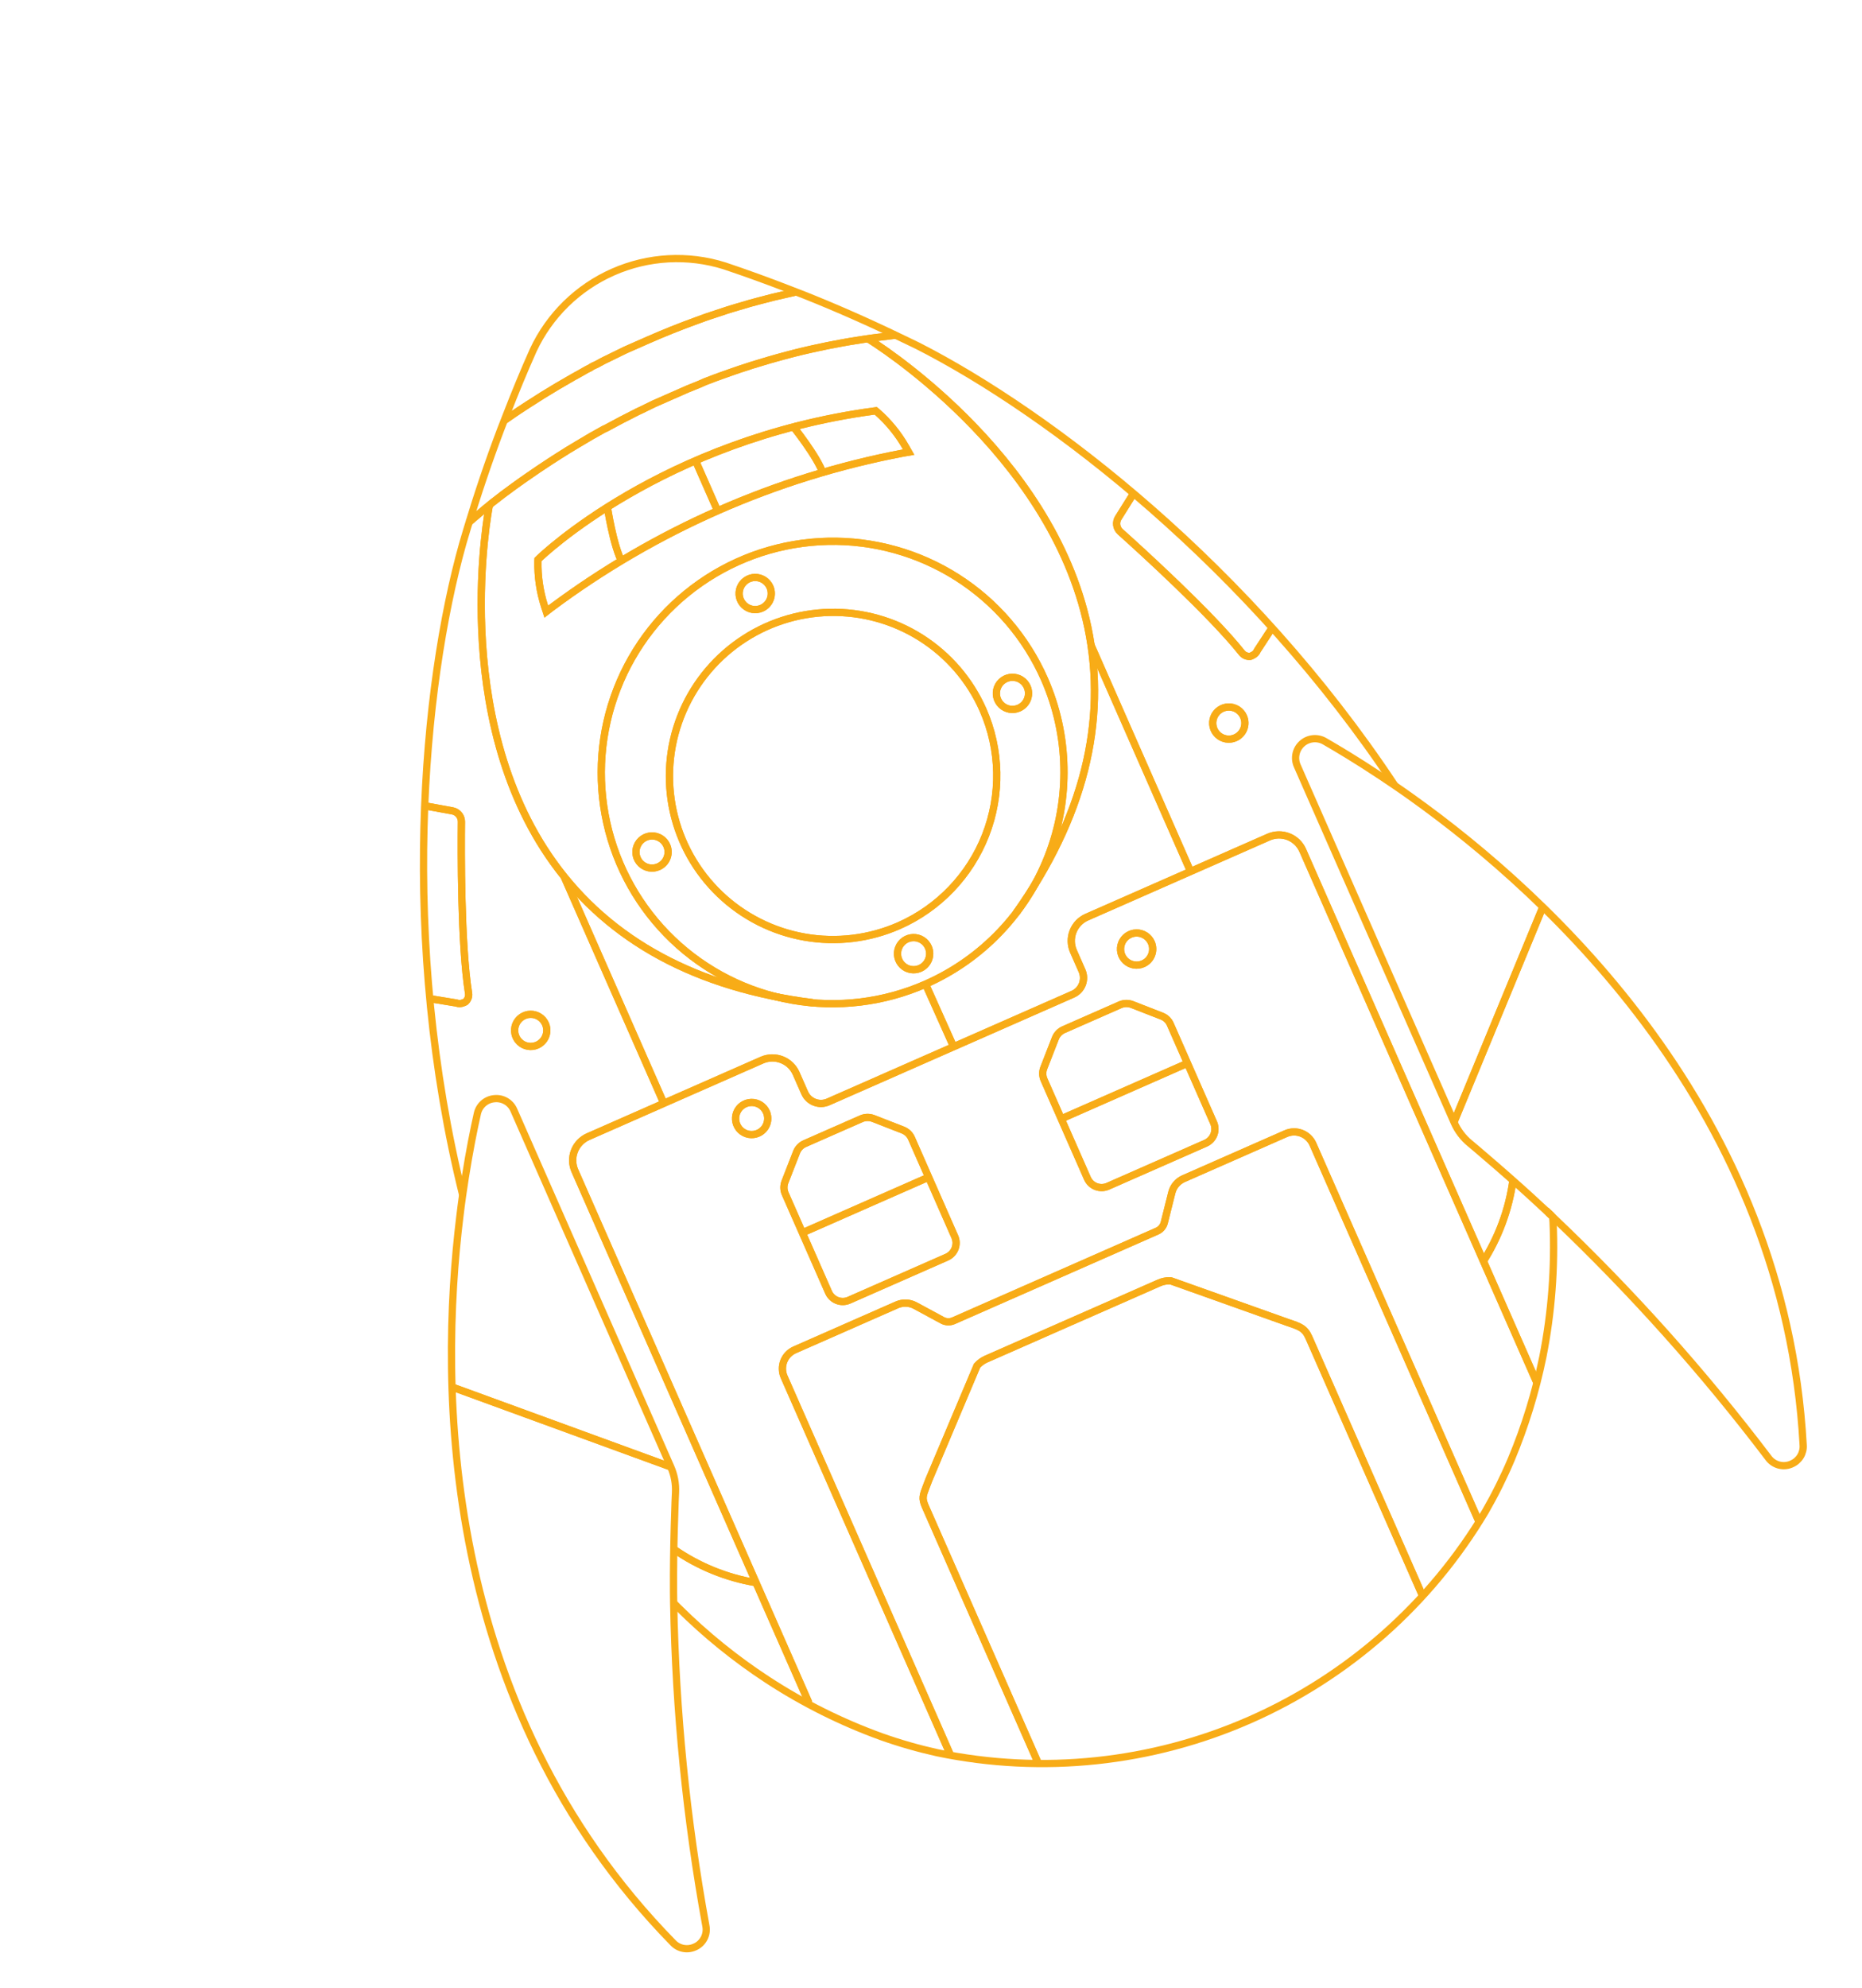 <svg id="spaceship" width="386" height="412" viewBox="0 0 386 412" fill="none" xmlns="http://www.w3.org/2000/svg">
  <path
    d="M97.084 108.331C99.183 106.576 101.099 104.83 103.927 102.712L104.325 102.408L106.058 101.129L106.645 100.699L108.315 99.505L109.04 99L110.715 97.848L111.519 97.293L113.253 96.144L114.098 95.586L115.933 94.406L116.801 93.866C117.433 93.454 118.088 93.051 118.766 92.657L119.616 92.14L121.803 90.848L122.542 90.408L125.168 88.938L125.601 88.747C127.729 87.582 129.921 86.431 132.207 85.296C133.325 84.804 134.413 84.21 135.545 83.684L136.279 83.361L139.057 82.139L141.101 81.239L142.629 80.567L144.885 79.66L146.196 79.083L148.114 78.354L149.462 77.861L151.946 76.983L153.293 76.52L155.917 75.666L157.272 75.256L159.44 74.603L160.806 74.217C161.749 73.945 162.702 73.698 163.667 73.445L164.722 73.167C165.729 72.91 166.758 72.672 167.787 72.435L169.096 72.145C169.91 71.974 170.719 71.79 171.538 71.629L172.862 71.376C173.944 71.159 175.023 70.97 176.115 70.776L176.826 70.664C177.989 70.468 179.174 70.29 180.347 70.118L181.703 69.937C182.597 69.816 183.508 69.701 184.425 69.599L185.786 69.43"
    stroke="#F8AC17" stroke-width="1.5" stroke-miterlimit="10" />
  <path
    d="M165.018 60.498L162.097 61.167L160.247 61.595C159.289 61.83 158.341 62.09 157.375 62.342L155.462 62.855L152.794 63.642C152.137 63.845 151.457 64.029 150.805 64.244L148.449 65.023C147.725 65.27 146.991 65.493 146.284 65.746L144.416 66.425C140.936 67.684 137.581 69.031 134.37 70.444L133.625 70.772C132.723 71.169 131.845 71.555 130.955 71.947L129.668 72.513L127.306 73.668L125.889 74.362C125.131 74.696 124.452 75.109 123.727 75.486C123.234 75.702 122.717 75.93 122.272 76.255C121.562 76.567 120.918 76.994 120.234 77.366L118.825 78.144L116.869 79.277L115.543 80.047L113.639 81.2L112.438 81.929L110.488 83.174L109.511 83.79L107.45 85.141L106.774 85.596L104.472 87.182"
    stroke="#F8AC17" stroke-width="1.5" stroke-miterlimit="10" />
  <path
    d="M168.515 207.774C144.489 204.747 126.409 194.976 114.75 178.755C92.939 148.401 101.329 105.288 101.421 104.846"
    stroke="#F8AC17" stroke-width="1.5" stroke-miterlimit="10" />
  <path
    d="M210.593 189.259C224.581 169.505 229.603 149.57 225.52 130.015C217.876 93.427 180.411 70.491 180.034 70.256"
    stroke="#F8AC17" stroke-width="1.5" stroke-miterlimit="10" />
  <path
    d="M188.364 93.688L187.189 93.889C160.736 98.918 135.772 109.903 114.192 126.009L113.25 126.739L112.878 125.599C111.909 122.586 111.449 119.433 111.514 116.268L111.53 115.946L111.771 115.711C112.019 115.459 137.168 91.123 181.173 85.174L181.539 85.127L181.828 85.358C184.205 87.448 186.219 89.918 187.786 92.667L188.364 93.688Z"
    stroke="#F8AC17" stroke-width="1.5" stroke-miterlimit="10" />
  <path
    d="M196.291 260.494L175.991 269.426C175.211 269.766 174.327 269.783 173.535 269.474C172.742 269.165 172.105 268.554 171.763 267.776L162.783 247.367C162.612 246.982 162.518 246.568 162.508 246.147C162.498 245.726 162.571 245.307 162.723 244.914L165.13 238.739C165.284 238.347 165.514 237.989 165.807 237.686C166.099 237.383 166.449 237.14 166.835 236.971L178.549 231.818C179.329 231.48 180.209 231.457 181.004 231.755L187.171 234.157C187.966 234.464 188.606 235.074 188.951 235.853L197.931 256.262C198.274 257.04 198.293 257.922 197.986 258.715C197.678 259.508 197.069 260.148 196.291 260.494Z"
    stroke="#F8AC17" stroke-width="1.5" stroke-miterlimit="10" />
  <path
    d="M167.686 352.854L119.172 242.597C118.599 241.295 118.567 239.818 119.084 238.491C119.602 237.164 120.625 236.097 121.93 235.523L158.007 219.648C159.309 219.094 160.777 219.074 162.092 219.591C163.408 220.109 164.466 221.124 165.038 222.415L166.813 226.449C167.207 227.344 167.94 228.045 168.852 228.399C169.765 228.753 170.781 228.73 171.677 228.336L222.414 206.011C223.31 205.616 224.013 204.883 224.369 203.971C224.724 203.06 224.702 202.045 224.309 201.15L222.534 197.117C221.961 195.814 221.929 194.337 222.447 193.011C222.964 191.684 223.987 190.616 225.292 190.042L262.981 173.459C264.285 172.885 265.764 172.851 267.092 173.366C268.419 173.881 269.487 174.902 270.06 176.205L318.564 286.438"
    stroke="#F8AC17" stroke-width="1.5" stroke-miterlimit="10" />
  <path
    d="M306.512 315.127L272.176 237.092C271.721 236.057 270.872 235.246 269.817 234.836C268.763 234.427 267.588 234.454 266.551 234.91L245.349 244.239C244.753 244.502 244.225 244.897 243.805 245.395C243.384 245.893 243.083 246.48 242.924 247.111L241.361 253.345C241.264 253.728 241.081 254.084 240.826 254.387C240.572 254.69 240.253 254.932 239.892 255.095L197.645 273.684C197.281 273.84 196.887 273.912 196.492 273.895C196.096 273.878 195.71 273.772 195.362 273.585L189.71 270.526C189.134 270.22 188.496 270.047 187.843 270.022C187.191 269.996 186.541 270.118 185.942 270.379L164.752 279.702C164.238 279.927 163.773 280.25 163.384 280.655C162.995 281.059 162.69 281.537 162.486 282.059C162.283 282.582 162.184 283.139 162.197 283.699C162.21 284.259 162.333 284.812 162.56 285.324L196.897 363.359"
    stroke="#F8AC17" stroke-width="1.5" stroke-miterlimit="10" />
  <path
    d="M294.803 330.467L271.343 277.151C270.493 275.219 269.464 274.869 266.959 274.037L242.822 265.441L242.542 265.392C241.762 265.376 240.987 265.531 240.273 265.846L204.424 281.62C203.706 281.937 203.065 282.405 202.544 282.992L192.555 306.646L192.034 308.007C191.305 309.905 191.082 310.475 191.816 312.144L215.276 365.46"
    stroke="#F8AC17" stroke-width="1.5" stroke-miterlimit="10" />
  <path
    d="M88.534 167.062L93.825 168.029C94.343 168.131 94.808 168.41 95.141 168.817C95.475 169.225 95.657 169.736 95.655 170.262C95.591 176.022 95.509 195.604 97.13 205.781C97.187 206.113 97.158 206.453 97.046 206.77C96.935 207.087 96.744 207.371 96.493 207.595C96.341 207.683 96.179 207.754 96.012 207.807C95.558 208 95.047 208.009 94.587 207.832L89.623 207.021"
    stroke="#F8AC17" stroke-width="1.5" stroke-miterlimit="10" />
  <path
    d="M234.672 102.76L231.822 107.309C231.542 107.758 231.429 108.29 231.502 108.813C231.575 109.337 231.829 109.817 232.22 110.172C236.51 114.016 251.003 127.185 257.423 135.251C257.63 135.515 257.9 135.723 258.209 135.855C258.518 135.987 258.856 136.039 259.19 136.006C259.362 135.952 259.527 135.879 259.684 135.789C260.131 135.583 260.482 135.213 260.664 134.756L263.408 130.554"
    stroke="#F8AC17" stroke-width="1.5" stroke-miterlimit="10" />
  <path
    d="M186.366 191.809C180.22 194.513 173.411 195.337 166.801 194.177C160.191 193.017 154.076 189.924 149.23 185.291C144.384 180.657 141.024 174.691 139.575 168.145C138.126 161.6 138.654 154.77 141.09 148.519C143.527 142.269 147.764 136.878 153.266 133.029C158.767 129.179 165.285 127.044 171.997 126.894C178.708 126.743 185.311 128.584 190.97 132.183C196.629 135.782 201.091 140.978 203.79 147.114C207.396 155.343 207.587 164.668 204.321 173.046C201.054 181.424 194.598 188.171 186.366 191.809Z"
    stroke="#F8AC17" stroke-width="1.5" stroke-miterlimit="10" />
  <path
    d="M191.908 203.915C183.221 207.737 173.599 208.902 164.257 207.262C154.914 205.622 146.272 201.252 139.423 194.703C132.574 188.154 127.825 179.721 125.778 170.471C123.73 161.221 124.475 151.568 127.92 142.734C131.364 133.899 137.352 126.28 145.127 120.84C152.902 115.4 162.114 112.383 171.6 112.17C181.085 111.957 190.417 114.559 198.415 119.645C206.413 124.732 212.719 132.075 216.534 140.747C221.636 152.376 221.909 165.559 217.292 177.401C212.675 189.243 203.546 198.779 191.908 203.915V203.915Z"
    stroke="#F8AC17" stroke-width="1.5" stroke-miterlimit="10" />
  <path
    d="M157.899 126.037C157.295 126.303 156.625 126.384 155.976 126.27C155.326 126.156 154.725 125.852 154.249 125.396C153.772 124.941 153.442 124.354 153.299 123.711C153.157 123.067 153.209 122.396 153.448 121.782C153.688 121.167 154.104 120.637 154.645 120.259C155.186 119.881 155.827 119.671 156.486 119.656C157.146 119.641 157.795 119.822 158.351 120.176C158.908 120.53 159.346 121.04 159.612 121.643C159.967 122.452 159.987 123.369 159.666 124.193C159.345 125.017 158.709 125.68 157.899 126.037V126.037Z"
    stroke="#F8AC17" stroke-width="1.5" stroke-miterlimit="10" />
  <path
    d="M211.226 146.722C210.622 146.988 209.952 147.069 209.303 146.955C208.653 146.841 208.052 146.537 207.575 146.082C207.099 145.626 206.769 145.04 206.626 144.396C206.484 143.753 206.536 143.081 206.775 142.467C207.015 141.853 207.431 141.323 207.972 140.944C208.513 140.566 209.154 140.356 209.813 140.341C210.473 140.326 211.122 140.507 211.678 140.861C212.235 141.215 212.673 141.726 212.939 142.329C213.295 143.138 213.314 144.055 212.993 144.879C212.671 145.703 212.036 146.366 211.226 146.722V146.722Z"
    stroke="#F8AC17" stroke-width="1.5" stroke-miterlimit="10" />
  <path
    d="M136.509 179.598C135.905 179.864 135.236 179.945 134.586 179.831C133.936 179.717 133.335 179.413 132.859 178.958C132.382 178.502 132.052 177.916 131.91 177.272C131.767 176.629 131.819 175.958 132.059 175.343C132.298 174.729 132.715 174.199 133.256 173.82C133.796 173.442 134.437 173.232 135.097 173.217C135.756 173.203 136.405 173.383 136.962 173.737C137.518 174.091 137.957 174.602 138.222 175.205C138.578 176.014 138.597 176.931 138.276 177.755C137.955 178.579 137.319 179.242 136.509 179.598V179.598Z"
    stroke="#F8AC17" stroke-width="1.5" stroke-miterlimit="10" />
  <path
    d="M111.36 216.558C110.756 216.824 110.087 216.905 109.437 216.791C108.787 216.677 108.186 216.373 107.71 215.917C107.233 215.462 106.903 214.875 106.761 214.232C106.618 213.589 106.67 212.917 106.91 212.303C107.149 211.688 107.566 211.158 108.106 210.78C108.647 210.402 109.288 210.192 109.948 210.177C110.607 210.162 111.256 210.343 111.813 210.697C112.369 211.051 112.807 211.561 113.073 212.165C113.429 212.973 113.448 213.891 113.127 214.714C112.806 215.538 112.17 216.201 111.36 216.558Z"
    stroke="#F8AC17" stroke-width="1.5" stroke-miterlimit="10" />
  <path
    d="M157.162 234.822C156.558 235.088 155.889 235.169 155.239 235.055C154.589 234.941 153.988 234.637 153.512 234.182C153.036 233.726 152.705 233.14 152.563 232.496C152.42 231.853 152.472 231.182 152.712 230.567C152.951 229.953 153.368 229.423 153.909 229.044C154.449 228.666 155.09 228.456 155.75 228.441C156.41 228.427 157.059 228.608 157.615 228.961C158.171 229.315 158.61 229.826 158.875 230.429C159.231 231.238 159.251 232.155 158.929 232.979C158.608 233.803 157.972 234.466 157.162 234.822V234.822Z"
    stroke="#F8AC17" stroke-width="1.5" stroke-miterlimit="10" />
  <path
    d="M236.966 199.708C236.362 199.974 235.693 200.055 235.043 199.941C234.393 199.827 233.792 199.523 233.316 199.067C232.839 198.612 232.509 198.025 232.367 197.382C232.224 196.739 232.276 196.067 232.516 195.453C232.755 194.838 233.172 194.308 233.712 193.93C234.253 193.552 234.894 193.342 235.553 193.327C236.213 193.312 236.862 193.493 237.418 193.847C237.975 194.201 238.413 194.711 238.679 195.315C239.035 196.123 239.054 197.041 238.733 197.864C238.412 198.688 237.776 199.352 236.966 199.708V199.708Z"
    stroke="#F8AC17" stroke-width="1.5" stroke-miterlimit="10" />
  <path
    d="M256.079 152.88C255.475 153.146 254.806 153.227 254.156 153.113C253.506 152.999 252.905 152.695 252.429 152.239C251.952 151.784 251.622 151.197 251.48 150.554C251.337 149.911 251.389 149.239 251.629 148.625C251.868 148.01 252.285 147.48 252.826 147.102C253.366 146.724 254.007 146.514 254.667 146.499C255.326 146.484 255.975 146.665 256.532 147.019C257.088 147.373 257.527 147.883 257.792 148.487C258.148 149.295 258.167 150.213 257.846 151.037C257.525 151.86 256.889 152.524 256.079 152.88V152.88Z"
    stroke="#F8AC17" stroke-width="1.5" stroke-miterlimit="10" />
  <path
    d="M190.735 200.662C190.131 200.928 189.461 201.009 188.812 200.895C188.162 200.781 187.561 200.477 187.084 200.021C186.608 199.566 186.278 198.979 186.135 198.336C185.993 197.693 186.045 197.021 186.284 196.407C186.524 195.792 186.94 195.263 187.481 194.884C188.022 194.506 188.663 194.296 189.322 194.281C189.982 194.266 190.631 194.447 191.187 194.801C191.744 195.155 192.182 195.666 192.448 196.269C192.803 197.077 192.823 197.995 192.502 198.819C192.181 199.643 191.545 200.306 190.735 200.662V200.662Z"
    stroke="#F8AC17" stroke-width="1.5" stroke-miterlimit="10" />
  <path d="M144.18 95.446L148.755 105.843" stroke="#F8AC17" stroke-width="1.5" stroke-miterlimit="10" />
  <path d="M125.893 104.94C125.893 104.94 127.122 113.212 129.033 116.642" stroke="#F8AC17" stroke-width="1.5"
    stroke-miterlimit="10" />
  <path d="M164.196 88.087C164.196 88.087 169.465 94.581 170.702 98.307" stroke="#F8AC17" stroke-width="1.5"
    stroke-miterlimit="10" />
  <path d="M166.338 255.447L192.506 243.932" stroke="#F8AC17" stroke-width="1.5" stroke-miterlimit="10" />
  <path
    d="M249.95 236.883L229.651 245.816C228.87 246.155 227.987 246.172 227.194 245.863C226.402 245.554 225.765 244.943 225.422 244.165L216.442 223.756C216.271 223.372 216.178 222.957 216.167 222.536C216.157 222.115 216.23 221.696 216.382 221.304L218.789 215.129C218.944 214.737 219.173 214.379 219.466 214.075C219.759 213.772 220.108 213.529 220.495 213.361L232.208 208.207C232.988 207.869 233.868 207.847 234.664 208.144L240.83 210.546C241.226 210.695 241.587 210.922 241.893 211.213C242.199 211.504 242.443 211.854 242.61 212.242L251.591 232.651C251.933 233.429 251.952 234.311 251.645 235.104C251.338 235.898 250.728 236.537 249.95 236.883Z"
    stroke="#F8AC17" stroke-width="1.5" stroke-miterlimit="10" />
  <path d="M219.997 231.836L246.165 220.322" stroke="#F8AC17" stroke-width="1.5" stroke-miterlimit="10" />
  <path d="M191.866 203.919L197.486 216.463" stroke="#F8AC17" stroke-width="1.5" stroke-miterlimit="10" />
  <path d="M116.941 181.646L137.617 228.634" stroke="#F8AC17" stroke-width="1.5" stroke-miterlimit="10" />
  <path d="M226.136 133.599L246.811 180.588" stroke="#F8AC17" stroke-width="1.5" stroke-miterlimit="10" />
  <path d="M93.702 287.407L139.054 303.964" stroke="#F8AC17" stroke-width="1.5" stroke-miterlimit="10" />
  <path d="M319.848 187.901L301.415 232.523" stroke="#F8AC17" stroke-width="1.5" stroke-miterlimit="10" />
  <path d="M139.657 320.994C144.76 324.549 150.592 326.927 156.73 327.955" stroke="#F8AC17" stroke-width="1.5"
    stroke-miterlimit="10" />
  <path d="M313.66 244.431C312.834 250.592 310.651 256.495 307.27 261.716" stroke="#F8AC17" stroke-width="1.5"
    stroke-miterlimit="10" />
  <path
    d="M97.084 108.331C99.183 106.576 101.099 104.83 103.927 102.712L104.325 102.408L106.058 101.129L106.645 100.699L108.315 99.505L109.04 99L110.715 97.848L111.519 97.293L113.253 96.144L114.098 95.586L115.933 94.406L116.801 93.866C117.433 93.454 118.088 93.051 118.766 92.657L119.616 92.14L121.803 90.848L122.542 90.408L125.168 88.938L125.601 88.747C127.729 87.582 129.921 86.431 132.207 85.296C133.325 84.804 134.413 84.21 135.545 83.684L136.279 83.361L139.057 82.139L141.101 81.239L142.629 80.567L144.885 79.66L146.196 79.083L148.114 78.354L149.462 77.861L151.946 76.983L153.293 76.52L155.917 75.666L157.272 75.256L159.44 74.603L160.806 74.217C161.749 73.945 162.702 73.698 163.667 73.445L164.722 73.167C165.729 72.91 166.758 72.672 167.787 72.435L169.096 72.145C169.91 71.974 170.719 71.79 171.538 71.629L172.862 71.376C173.944 71.159 175.023 70.97 176.115 70.776L176.826 70.664C177.989 70.468 179.174 70.29 180.347 70.118L181.703 69.937C182.597 69.816 183.508 69.701 184.425 69.599L185.786 69.43"
    stroke="#F8AC17" stroke-width="1.5" stroke-miterlimit="10" />
  <path
    d="M165.018 60.498L162.097 61.167L160.247 61.595C159.289 61.83 158.341 62.09 157.375 62.342L155.462 62.855L152.794 63.642C152.137 63.845 151.457 64.029 150.805 64.244L148.449 65.023C147.725 65.27 146.991 65.493 146.284 65.746L144.416 66.425C140.936 67.684 137.581 69.031 134.37 70.444L133.625 70.772C132.723 71.169 131.845 71.555 130.955 71.947L129.668 72.513L127.306 73.668L125.889 74.362C125.131 74.696 124.452 75.109 123.727 75.486C123.234 75.702 122.717 75.93 122.272 76.255C121.562 76.567 120.918 76.994 120.234 77.366L118.825 78.144L116.869 79.277L115.543 80.047L113.639 81.2L112.438 81.929L110.488 83.174L109.511 83.79L107.45 85.141L106.774 85.596L104.472 87.182"
    stroke="#F8AC17" stroke-width="1.5" stroke-miterlimit="10" />
  <path
    d="M168.515 207.774C144.489 204.747 126.409 194.976 114.75 178.755C92.939 148.401 101.329 105.288 101.421 104.846"
    stroke="#F8AC17" stroke-width="1.5" stroke-miterlimit="10" />
  <path
    d="M210.593 189.259C224.581 169.505 229.603 149.57 225.52 130.015C217.876 93.427 180.411 70.491 180.034 70.256"
    stroke="#F8AC17" stroke-width="1.5" stroke-miterlimit="10" />
  <path
    d="M188.364 93.688L187.189 93.889C160.736 98.918 135.772 109.903 114.192 126.009L113.25 126.739L112.878 125.599C111.909 122.586 111.449 119.433 111.514 116.268L111.53 115.946L111.771 115.711C112.019 115.459 137.168 91.123 181.173 85.174L181.539 85.127L181.828 85.358C184.205 87.448 186.219 89.918 187.786 92.667L188.364 93.688Z"
    stroke="#F8AC17" stroke-width="1.5" stroke-miterlimit="10" />
  <path
    d="M196.291 260.494L175.991 269.426C175.211 269.766 174.327 269.783 173.535 269.474C172.742 269.165 172.105 268.554 171.763 267.776L162.783 247.367C162.612 246.982 162.518 246.568 162.508 246.147C162.498 245.726 162.571 245.307 162.723 244.914L165.13 238.739C165.284 238.347 165.514 237.989 165.807 237.686C166.099 237.383 166.449 237.14 166.835 236.971L178.549 231.818C179.329 231.48 180.209 231.457 181.004 231.755L187.171 234.157C187.966 234.464 188.606 235.074 188.951 235.853L197.931 256.262C198.274 257.04 198.293 257.922 197.986 258.715C197.678 259.508 197.069 260.148 196.291 260.494Z"
    stroke="#F8AC17" stroke-width="1.5" stroke-miterlimit="10" />
  <path
    d="M167.686 352.854L119.172 242.597C118.599 241.295 118.567 239.818 119.084 238.491C119.602 237.164 120.625 236.097 121.93 235.523L158.007 219.648C159.309 219.094 160.777 219.074 162.092 219.591C163.408 220.109 164.466 221.124 165.038 222.415L166.813 226.449C167.207 227.344 167.94 228.045 168.852 228.399C169.765 228.753 170.781 228.73 171.677 228.336L222.414 206.011C223.31 205.616 224.013 204.883 224.369 203.971C224.724 203.06 224.702 202.045 224.309 201.15L222.534 197.117C221.961 195.814 221.929 194.337 222.447 193.011C222.964 191.684 223.987 190.616 225.292 190.042L262.981 173.459C264.285 172.885 265.764 172.851 267.092 173.366C268.419 173.881 269.487 174.902 270.06 176.205L318.564 286.438"
    stroke="#F8AC17" stroke-width="1.5" stroke-miterlimit="10" />
  <path
    d="M306.512 315.127L272.176 237.092C271.721 236.057 270.872 235.246 269.817 234.836C268.763 234.427 267.588 234.454 266.551 234.91L245.349 244.239C244.753 244.502 244.225 244.897 243.805 245.395C243.384 245.893 243.083 246.48 242.924 247.111L241.361 253.345C241.264 253.728 241.081 254.084 240.826 254.387C240.572 254.69 240.253 254.932 239.892 255.095L197.645 273.684C197.281 273.84 196.887 273.912 196.492 273.895C196.096 273.878 195.71 273.772 195.362 273.585L189.71 270.526C189.134 270.22 188.496 270.047 187.843 270.022C187.191 269.996 186.541 270.118 185.942 270.379L164.752 279.702C164.238 279.927 163.773 280.25 163.384 280.655C162.995 281.059 162.69 281.537 162.486 282.059C162.283 282.582 162.184 283.139 162.197 283.699C162.21 284.259 162.333 284.812 162.56 285.324L196.897 363.359"
    stroke="#F8AC17" stroke-width="1.5" stroke-miterlimit="10" />
  <path
    d="M294.803 330.467L271.343 277.151C270.493 275.219 269.464 274.869 266.959 274.037L242.822 265.441L242.542 265.392C241.762 265.376 240.987 265.531 240.273 265.846L204.424 281.62C203.706 281.937 203.065 282.405 202.544 282.992L192.555 306.646L192.034 308.007C191.305 309.905 191.082 310.475 191.816 312.144L215.276 365.46"
    stroke="#F8AC17" stroke-width="1.5" stroke-miterlimit="10" />
  <path
    d="M88.534 167.062L93.825 168.029C94.343 168.131 94.808 168.41 95.141 168.817C95.475 169.225 95.657 169.736 95.655 170.262C95.591 176.022 95.509 195.604 97.13 205.781C97.187 206.113 97.158 206.453 97.046 206.77C96.935 207.087 96.744 207.371 96.493 207.595C96.341 207.683 96.179 207.754 96.012 207.807C95.558 208 95.047 208.009 94.587 207.832L89.623 207.021"
    stroke="#F8AC17" stroke-width="1.5" stroke-miterlimit="10" />
  <path
    d="M234.672 102.76L231.822 107.309C231.542 107.758 231.429 108.29 231.502 108.813C231.575 109.337 231.829 109.817 232.22 110.172C236.51 114.016 251.003 127.185 257.423 135.251C257.63 135.515 257.9 135.723 258.209 135.855C258.518 135.987 258.856 136.039 259.19 136.006C259.362 135.952 259.527 135.879 259.684 135.789C260.131 135.583 260.482 135.213 260.664 134.756L263.408 130.554"
    stroke="#F8AC17" stroke-width="1.5" stroke-miterlimit="10" />
  <path
    d="M186.366 191.809C180.22 194.513 173.411 195.337 166.801 194.177C160.191 193.017 154.076 189.924 149.23 185.291C144.384 180.657 141.024 174.691 139.575 168.145C138.126 161.6 138.654 154.77 141.09 148.519C143.527 142.269 147.764 136.878 153.266 133.029C158.767 129.179 165.285 127.044 171.997 126.894C178.708 126.743 185.311 128.584 190.97 132.183C196.629 135.782 201.091 140.978 203.79 147.114C207.396 155.343 207.587 164.668 204.321 173.046C201.054 181.424 194.598 188.171 186.366 191.809Z"
    stroke="#F8AC17" stroke-width="1.5" stroke-miterlimit="10" />
  <path
    d="M191.908 203.915C183.221 207.737 173.599 208.902 164.257 207.262C154.914 205.622 146.272 201.252 139.423 194.703C132.574 188.154 127.825 179.721 125.778 170.471C123.73 161.221 124.475 151.568 127.92 142.734C131.364 133.899 137.352 126.28 145.127 120.84C152.902 115.4 162.114 112.383 171.6 112.17C181.085 111.957 190.417 114.559 198.415 119.645C206.413 124.732 212.719 132.075 216.534 140.747C221.636 152.376 221.909 165.559 217.292 177.401C212.675 189.243 203.546 198.779 191.908 203.915V203.915Z"
    stroke="#F8AC17" stroke-width="1.5" stroke-miterlimit="10" />
  <path
    d="M157.899 126.037C157.295 126.303 156.625 126.384 155.976 126.27C155.326 126.156 154.725 125.852 154.249 125.396C153.772 124.941 153.442 124.354 153.299 123.711C153.157 123.067 153.209 122.396 153.448 121.782C153.688 121.167 154.104 120.637 154.645 120.259C155.186 119.881 155.827 119.671 156.486 119.656C157.146 119.641 157.795 119.822 158.351 120.176C158.908 120.53 159.346 121.04 159.612 121.643C159.967 122.452 159.987 123.369 159.666 124.193C159.345 125.017 158.709 125.68 157.899 126.037V126.037Z"
    stroke="#F8AC17" stroke-width="1.5" stroke-miterlimit="10" />
  <path
    d="M211.226 146.722C210.622 146.988 209.952 147.069 209.303 146.955C208.653 146.841 208.052 146.537 207.575 146.082C207.099 145.626 206.769 145.04 206.626 144.396C206.484 143.753 206.536 143.081 206.775 142.467C207.015 141.853 207.431 141.323 207.972 140.944C208.513 140.566 209.154 140.356 209.813 140.341C210.473 140.326 211.122 140.507 211.678 140.861C212.235 141.215 212.673 141.726 212.939 142.329C213.295 143.138 213.314 144.055 212.993 144.879C212.671 145.703 212.036 146.366 211.226 146.722V146.722Z"
    stroke="#F8AC17" stroke-width="1.5" stroke-miterlimit="10" />
  <path
    d="M136.509 179.598C135.905 179.864 135.236 179.945 134.586 179.831C133.936 179.717 133.335 179.413 132.859 178.958C132.382 178.502 132.052 177.916 131.91 177.272C131.767 176.629 131.819 175.958 132.059 175.343C132.298 174.729 132.715 174.199 133.256 173.82C133.796 173.442 134.437 173.232 135.097 173.217C135.756 173.203 136.405 173.383 136.962 173.737C137.518 174.091 137.957 174.602 138.222 175.205C138.578 176.014 138.597 176.931 138.276 177.755C137.955 178.579 137.319 179.242 136.509 179.598V179.598Z"
    stroke="#F8AC17" stroke-width="1.5" stroke-miterlimit="10" />
  <path
    d="M111.36 216.558C110.756 216.824 110.087 216.905 109.437 216.791C108.787 216.677 108.186 216.373 107.71 215.917C107.233 215.462 106.903 214.875 106.761 214.232C106.618 213.589 106.67 212.917 106.91 212.303C107.149 211.688 107.566 211.158 108.106 210.78C108.647 210.402 109.288 210.192 109.948 210.177C110.607 210.162 111.256 210.343 111.813 210.697C112.369 211.051 112.807 211.561 113.073 212.165C113.429 212.973 113.448 213.891 113.127 214.714C112.806 215.538 112.17 216.201 111.36 216.558Z"
    stroke="#F8AC17" stroke-width="1.5" stroke-miterlimit="10" />
  <path
    d="M157.162 234.822C156.558 235.088 155.889 235.169 155.239 235.055C154.589 234.941 153.988 234.637 153.512 234.182C153.036 233.726 152.705 233.14 152.563 232.496C152.42 231.853 152.472 231.182 152.712 230.567C152.951 229.953 153.368 229.423 153.909 229.044C154.449 228.666 155.09 228.456 155.75 228.441C156.41 228.427 157.059 228.608 157.615 228.961C158.171 229.315 158.61 229.826 158.875 230.429C159.231 231.238 159.251 232.155 158.929 232.979C158.608 233.803 157.972 234.466 157.162 234.822V234.822Z"
    stroke="#F8AC17" stroke-width="1.5" stroke-miterlimit="10" />
  <path
    d="M236.966 199.708C236.362 199.974 235.693 200.055 235.043 199.941C234.393 199.827 233.792 199.523 233.316 199.067C232.839 198.612 232.509 198.025 232.367 197.382C232.224 196.739 232.276 196.067 232.516 195.453C232.755 194.838 233.172 194.308 233.712 193.93C234.253 193.552 234.894 193.342 235.553 193.327C236.213 193.312 236.862 193.493 237.418 193.847C237.975 194.201 238.413 194.711 238.679 195.315C239.035 196.123 239.054 197.041 238.733 197.864C238.412 198.688 237.776 199.352 236.966 199.708V199.708Z"
    stroke="#F8AC17" stroke-width="1.5" stroke-miterlimit="10" />
  <path
    d="M256.079 152.88C255.475 153.146 254.806 153.227 254.156 153.113C253.506 152.999 252.905 152.695 252.429 152.239C251.952 151.784 251.622 151.197 251.48 150.554C251.337 149.911 251.389 149.239 251.629 148.625C251.868 148.01 252.285 147.48 252.826 147.102C253.366 146.724 254.007 146.514 254.667 146.499C255.326 146.484 255.975 146.665 256.532 147.019C257.088 147.373 257.527 147.883 257.792 148.487C258.148 149.295 258.167 150.213 257.846 151.037C257.525 151.86 256.889 152.524 256.079 152.88V152.88Z"
    stroke="#F8AC17" stroke-width="1.5" stroke-miterlimit="10" />
  <path
    d="M190.735 200.662C190.131 200.928 189.461 201.009 188.812 200.895C188.162 200.781 187.561 200.477 187.084 200.021C186.608 199.566 186.278 198.979 186.135 198.336C185.993 197.693 186.045 197.021 186.284 196.407C186.524 195.792 186.94 195.263 187.481 194.884C188.022 194.506 188.663 194.296 189.322 194.281C189.982 194.266 190.631 194.447 191.187 194.801C191.744 195.155 192.182 195.666 192.448 196.269C192.803 197.077 192.823 197.995 192.502 198.819C192.181 199.643 191.545 200.306 190.735 200.662V200.662Z"
    stroke="#F8AC17" stroke-width="1.5" stroke-miterlimit="10" />
  <path d="M144.18 95.446L148.755 105.843" stroke="#F8AC17" stroke-width="1.5" stroke-miterlimit="10" />
  <path d="M125.893 104.94C125.893 104.94 127.122 113.212 129.033 116.642" stroke="#F8AC17" stroke-width="1.5"
    stroke-miterlimit="10" />
  <path d="M164.196 88.087C164.196 88.087 169.465 94.581 170.702 98.307" stroke="#F8AC17" stroke-width="1.5"
    stroke-miterlimit="10" />
  <path d="M166.338 255.447L192.506 243.932" stroke="#F8AC17" stroke-width="1.5" stroke-miterlimit="10" />
  <path
    d="M249.95 236.883L229.651 245.816C228.87 246.155 227.987 246.172 227.194 245.863C226.402 245.554 225.765 244.943 225.422 244.165L216.442 223.756C216.271 223.372 216.178 222.957 216.167 222.536C216.157 222.115 216.23 221.696 216.382 221.304L218.789 215.129C218.944 214.737 219.173 214.379 219.466 214.075C219.759 213.772 220.108 213.529 220.495 213.361L232.208 208.207C232.988 207.869 233.868 207.847 234.664 208.144L240.83 210.546C241.226 210.695 241.587 210.922 241.893 211.213C242.199 211.504 242.443 211.854 242.61 212.242L251.591 232.651C251.933 233.429 251.952 234.311 251.645 235.104C251.338 235.898 250.728 236.537 249.95 236.883Z"
    stroke="#F8AC17" stroke-width="1.5" stroke-miterlimit="10" />
  <path d="M219.997 231.836L246.165 220.322" stroke="#F8AC17" stroke-width="1.5" stroke-miterlimit="10" />
  <path d="M191.866 203.919L197.486 216.463" stroke="#F8AC17" stroke-width="1.5" stroke-miterlimit="10" />
  <path d="M116.941 181.646L137.617 228.634" stroke="#F8AC17" stroke-width="1.5" stroke-miterlimit="10" />
  <path d="M226.136 133.599L246.811 180.588" stroke="#F8AC17" stroke-width="1.5" stroke-miterlimit="10" />
  <path d="M320.499 250.808L320.915 251.198L321.701 251.941L321.19 251.464L320.499 250.808Z" stroke="#F8AC17"
    stroke-width="1.5" stroke-miterlimit="10" />
  <path
    d="M102.467 227.664C101.63 227.739 100.837 228.079 100.207 228.635C99.576 229.191 99.139 229.934 98.961 230.755C98.274 233.794 97.326 238.424 96.419 244.225L95.89 247.754C95.691 249.16 95.5 250.62 95.326 252.115C91.042 287.073 91.097 353.094 139.519 402.562C140.079 403.157 140.81 403.563 141.611 403.724C142.412 403.885 143.244 403.793 143.991 403.461L144.244 403.349C145.015 402.959 145.636 402.327 146.013 401.551C146.389 400.774 146.5 399.896 146.328 399.05C142.298 376.977 140.065 354.611 139.653 332.173L139.624 329.922L139.624 328.976C139.604 325.245 139.655 321.153 139.782 316.483L139.89 313.139C139.925 311.849 139.965 310.57 140.036 309.263C140.127 307.444 139.791 305.629 139.054 303.964L106.524 230.035C106.194 229.256 105.62 228.605 104.889 228.178C104.159 227.751 103.309 227.571 102.467 227.664V227.664Z"
    stroke="#F8AC17" stroke-width="1.5" stroke-miterlimit="10" />
  <path
    d="M292.706 165.266C291.616 164.484 290.207 163.499 289.183 162.804L286.224 160.81C281.334 157.559 277.268 155.135 274.575 153.583C273.843 153.166 272.998 152.991 272.16 153.082C271.321 153.173 270.533 153.526 269.907 154.091C269.28 154.656 268.848 155.403 268.671 156.226C268.495 157.05 268.583 157.908 268.922 158.678L301.452 232.607C302.184 234.276 303.299 235.749 304.707 236.907C305.719 237.737 306.694 238.583 307.664 239.418L310.202 241.597C313.736 244.67 316.782 247.385 319.513 249.938L320.21 250.577L320.936 251.246L320.52 250.856L321.211 251.512L321.722 251.989L321.947 252.206C338.162 267.6 353.098 284.285 366.607 302.097C367.118 302.795 367.846 303.304 368.676 303.547C369.507 303.791 370.396 303.753 371.204 303.442L371.444 303.336C372.194 303.009 372.824 302.458 373.247 301.759C373.669 301.059 373.864 300.246 373.803 299.432C370.001 230.374 321.362 185.73 292.706 165.266Z"
    stroke="#F8AC17" stroke-width="1.5" stroke-miterlimit="10" />
  <path d="M320.941 251.258L321.962 252.242L321.738 252.025L320.941 251.258Z" stroke="#F8AC17" stroke-width="1.5"
    stroke-miterlimit="10" />
  <path
    d="M289.183 162.804C259.239 117.586 217.706 85.635 190.221 71.648L187.109 70.152C180.304 66.856 173.462 63.833 166.761 61.164L163.888 60.05C159.244 58.239 154.64 56.582 150.226 55.099C142.623 52.701 134.402 53.151 127.099 56.365C119.796 59.578 113.91 65.335 110.541 72.561C108.622 76.844 106.748 81.395 104.967 85.99L103.793 89C101.315 95.536 98.983 102.437 96.855 109.507L95.949 112.57C87.546 142.405 82.864 195.02 95.949 247.757"
    stroke="#F8AC17" stroke-width="1.5" stroke-miterlimit="10" />
  <path
    d="M139.637 332.137C139.968 332.465 140.286 332.797 140.634 333.131C146.278 338.736 152.477 343.752 159.136 348.104C166.504 352.914 174.405 356.857 182.68 359.855C186.49 361.209 190.38 362.325 194.329 363.199C216.1 367.72 238.749 365.333 259.113 356.373C279.477 347.413 296.538 332.326 307.913 313.221C309.929 309.719 311.73 306.099 313.305 302.379C316.171 295.524 318.361 288.408 319.846 281.131C321.655 271.975 322.366 262.638 321.962 253.317C321.939 252.94 321.917 252.563 321.883 252.191"
    stroke="#F8AC17" stroke-width="1.5" stroke-miterlimit="10" />
  <path d="M93.702 287.407L139.054 303.964" stroke="#F8AC17" stroke-width="1.5" stroke-miterlimit="10" />
  <path d="M319.848 187.901L301.415 232.523" stroke="#F8AC17" stroke-width="1.5" stroke-miterlimit="10" />
  <path d="M139.657 320.994C144.76 324.549 150.592 326.927 156.73 327.955" stroke="#F8AC17" stroke-width="1.5"
    stroke-miterlimit="10" />
  <path d="M313.66 244.431C312.834 250.592 310.651 256.495 307.27 261.716" stroke="#F8AC17" stroke-width="1.5"
    stroke-miterlimit="10" />
</svg>